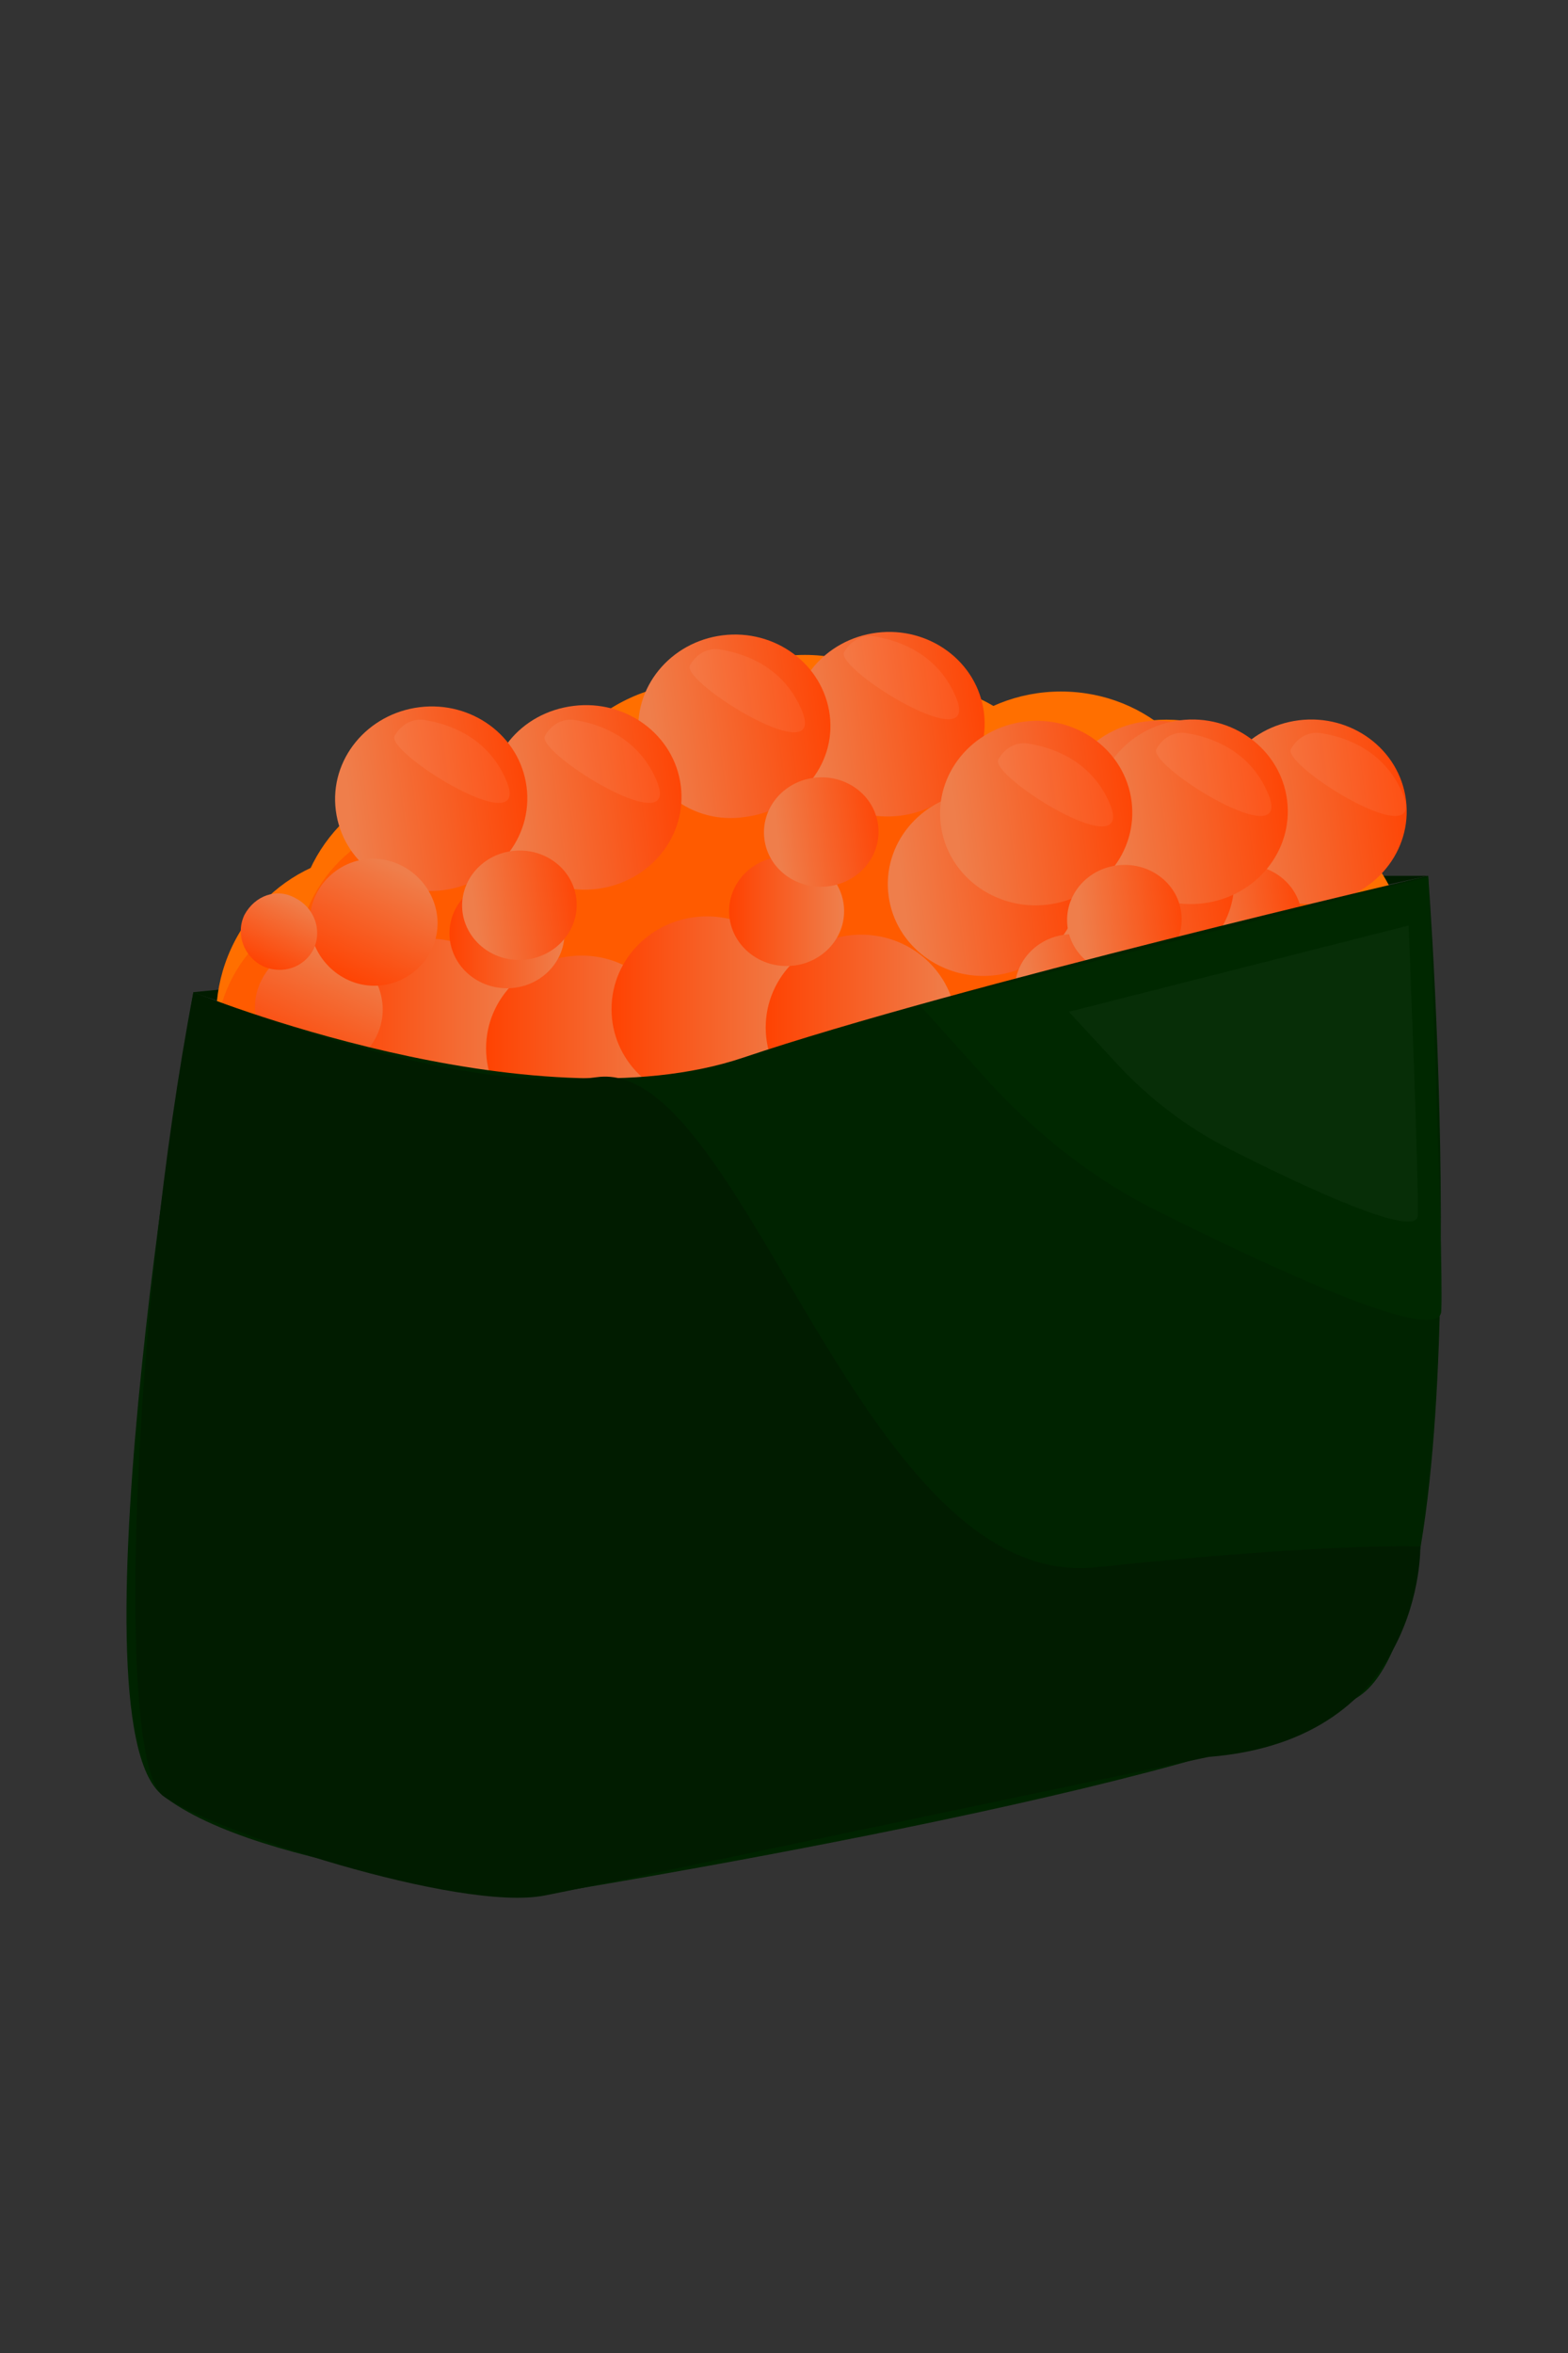 <?xml version="1.0" encoding="utf-8"?>
<!-- Generator: Adobe Illustrator 26.0.1, SVG Export Plug-In . SVG Version: 6.00 Build 0)  -->
<svg version="1.1" id="Layer_1" xmlns="http://www.w3.org/2000/svg" xmlns:xlink="http://www.w3.org/1999/xlink" x="0px" y="0px"
	 viewBox="0 0 120 180" style="enable-background:new 0 0 120 180;" xml:space="preserve">
<rect x="0" y="0" width="120" height="180" fill="#333333" stroke="none"/>
<style type="text/css">
	.st0{fill:#011C00;}
	.st1{fill:#FF6F00;}
	.st2{fill:#FF5B00;}
	.st3{fill:url(#SVGID_1_);}
	.st4{fill:url(#SVGID_00000031900032590963724310000003257704057312541887_);}
	.st5{fill:url(#SVGID_00000173863631971419040230000012230271043951905714_);}
	.st6{fill:url(#SVGID_00000022558914590034330220000012143533748746821785_);}
	.st7{fill:url(#SVGID_00000075870281088189606230000005763967083030910649_);}
	.st8{fill:url(#SVGID_00000165930373777819122610000004351979844474655423_);}
	.st9{fill:url(#SVGID_00000095335048443140162520000015597480503266348694_);}
	.st10{fill:url(#SVGID_00000114038456558186011460000008248334263388047532_);}
	.st11{fill:url(#SVGID_00000180356610341960639120000002019749621159086001_);}
	.st12{fill:url(#SVGID_00000067206677510659958850000010553656957660537275_);}
	.st13{fill:url(#SVGID_00000053534289239609908200000015743792545494545835_);}
	.st14{fill:url(#SVGID_00000012431526659543748900000012974433483831077771_);}
	.st15{fill:url(#SVGID_00000150099914966383438130000017076034714793977985_);}
	.st16{fill:url(#SVGID_00000167382619979575515950000008558829254844150962_);}
	.st17{fill:url(#SVGID_00000085929836193231656560000000901114424664880266_);}
	.st18{fill:url(#SVGID_00000144310680467819084600000012227940692316237493_);}
	.st19{fill:url(#SVGID_00000138569522192001105920000001248927450199428507_);}
	.st20{fill:url(#SVGID_00000118383548381086956760000016253955088647253645_);}
	.st21{fill:url(#SVGID_00000178204614534810763850000016392119702771027131_);}
	.st22{fill:url(#SVGID_00000002376264914466920790000003195425861469766063_);}
	.st23{fill:url(#SVGID_00000134230776351754001770000016615347862248075421_);}
	.st24{fill:url(#SVGID_00000021113664198576023850000009085335578142170260_);}
	.st25{fill:url(#SVGID_00000157274735550970236210000016898032287989648796_);}
	.st26{fill:url(#SVGID_00000070815340040489670690000000833615112419110564_);}
	.st27{fill:#002300;}
	.st28{fill:#002800;}
	.st29{opacity:3.000000e-02;fill:#FFFFFF;}
	.st30{opacity:6.000000e-02;fill:#FFFFFF;}
</style>
<g>
	<path class="st0" d="M14.8,75.9l90.1-8.9h4.4L39.7,82.2C39.7,82.2,19.6,77.9,14.8,75.9z"/>
	<g>
		<g>
			<g>
				<ellipse class="st1" cx="35.7" cy="99.1" rx="9" ry="8.6"/>
			</g>
			<g>
				<ellipse transform="matrix(0.541 -0.841 0.841 0.541 -68.414 68.776)" class="st1" cx="28.8" cy="97" rx="8.6" ry="9"/>
			</g>
			<g>
				<ellipse transform="matrix(0.91 -0.415 0.415 0.91 -35.86 18.253)" class="st1" cx="24" cy="91.6" rx="8.6" ry="9"/>
			</g>
			<g>
				<ellipse transform="matrix(0.142 -0.99 0.99 0.142 -63.794 95.127)" class="st1" cx="23" cy="84.4" rx="9" ry="8.6"/>
			</g>
			<g>
				<ellipse transform="matrix(0.655 -0.756 0.756 0.655 -49.804 46.501)" class="st1" cx="26" cy="77.8" rx="9" ry="8.6"/>
			</g>
			<g>
				<ellipse transform="matrix(0.96 -0.282 0.282 0.96 -19.506 12.038)" class="st1" cx="32.1" cy="73.9" rx="9" ry="8.6"/>
			</g>
			<g>
				<ellipse transform="matrix(0.282 -0.96 0.96 0.282 -42.597 90.822)" class="st1" cx="39.4" cy="73.9" rx="8.6" ry="9"/>
			</g>
			<g>
				<ellipse transform="matrix(0.756 -0.655 0.655 0.756 -39.834 48.77)" class="st1" cx="45.5" cy="77.8" rx="8.6" ry="9"/>
			</g>
			<g>
				<ellipse transform="matrix(0.99 -0.142 0.142 0.99 -11.514 7.756)" class="st1" cx="48.5" cy="84.4" rx="8.6" ry="9"/>
			</g>
			<g>
				<ellipse transform="matrix(0.415 -0.91 0.91 0.415 -55.555 96.675)" class="st1" cx="47.4" cy="91.6" rx="9" ry="8.6"/>
			</g>
			<g>
				<ellipse transform="matrix(0.841 -0.541 0.541 0.841 -45.686 38.482)" class="st1" cx="42.7" cy="97" rx="9" ry="8.6"/>
			</g>
		</g>
		<g>
			<g>
				<ellipse class="st1" cx="81.2" cy="98.9" rx="12.1" ry="11.5"/>
			</g>
			<g>
				<ellipse transform="matrix(0.5 -0.866 0.866 0.5 -47.422 111.113)" class="st1" cx="72.5" cy="96.6" rx="11.5" ry="12.1"/>
			</g>
			<g>
				<ellipse transform="matrix(0.866 -0.5 0.5 0.866 -36.282 45.195)" class="st1" cx="66.2" cy="90.3" rx="11.5" ry="12.1"/>
			</g>
			<g>
				<ellipse class="st1" cx="63.9" cy="81.7" rx="11.5" ry="12.1"/>
			</g>
			<g>
				<ellipse transform="matrix(0.5 -0.866 0.866 0.5 -30.148 93.85)" class="st1" cx="66.2" cy="73" rx="12.1" ry="11.5"/>
			</g>
			<g>
				<ellipse transform="matrix(0.866 -0.5 0.5 0.866 -23.64 45.2)" class="st1" cx="72.5" cy="66.7" rx="12.1" ry="11.5"/>
			</g>
			<g>
				<ellipse class="st1" cx="81.2" cy="64.4" rx="12.1" ry="11.5"/>
			</g>
			<g>
				<ellipse transform="matrix(0.5 -0.866 0.866 0.5 -12.886 111.125)" class="st1" cx="89.8" cy="66.7" rx="11.5" ry="12.1"/>
			</g>
			<g>
				<ellipse transform="matrix(0.866 -0.5 0.5 0.866 -23.645 57.841)" class="st1" cx="96.1" cy="73" rx="11.5" ry="12.1"/>
			</g>
			<g>
				<ellipse class="st1" cx="98.4" cy="81.7" rx="11.5" ry="12.1"/>
			</g>
			<g>
				<ellipse transform="matrix(0.5 -0.866 0.866 0.5 -30.16 128.388)" class="st1" cx="96.1" cy="90.3" rx="12.1" ry="11.5"/>
			</g>
			<g>
				<ellipse transform="matrix(0.866 -0.5 0.5 0.866 -36.286 57.836)" class="st1" cx="89.8" cy="96.6" rx="12.1" ry="11.5"/>
			</g>
		</g>
		<g>
			<g>
				<ellipse class="st1" cx="43.2" cy="103.1" rx="12.1" ry="11.5"/>
			</g>
			<g>
				<ellipse transform="matrix(0.5 -0.866 0.866 0.5 -70.029 80.326)" class="st1" cx="34.6" cy="100.8" rx="11.5" ry="12.1"/>
			</g>
			<g>
				<ellipse transform="matrix(0.866 -0.5 0.5 0.866 -43.46 26.774)" class="st1" cx="28.2" cy="94.5" rx="11.5" ry="12.1"/>
			</g>
			<g>
				<ellipse class="st1" cx="25.9" cy="85.9" rx="11.5" ry="12.1"/>
			</g>
			<g>
				<ellipse transform="matrix(0.5 -0.866 0.866 0.5 -52.755 63.064)" class="st1" cx="28.2" cy="77.2" rx="12.1" ry="11.5"/>
			</g>
			<g>
				<ellipse transform="matrix(0.866 -0.5 0.5 0.866 -30.819 26.779)" class="st1" cx="34.6" cy="70.9" rx="12.1" ry="11.5"/>
			</g>
			<g>
				<ellipse class="st1" cx="43.2" cy="68.6" rx="12.1" ry="11.5"/>
			</g>
			<g>
				<ellipse transform="matrix(0.5 -0.866 0.866 0.5 -35.492 80.339)" class="st1" cx="51.8" cy="70.9" rx="11.5" ry="12.1"/>
			</g>
			<g>
				<ellipse transform="matrix(0.866 -0.5 0.5 0.866 -30.823 39.42)" class="st1" cx="58.2" cy="77.2" rx="11.5" ry="12.1"/>
			</g>
			<g>
				<ellipse class="st1" cx="60.5" cy="85.9" rx="11.5" ry="12.1"/>
			</g>
			<g>
				<ellipse transform="matrix(0.5 -0.866 0.866 0.5 -52.767 97.601)" class="st1" cx="58.1" cy="94.5" rx="12.1" ry="11.5"/>
			</g>
			<g>
				<ellipse transform="matrix(0.866 -0.5 0.5 0.866 -43.465 39.415)" class="st1" cx="51.8" cy="100.8" rx="12.1" ry="11.5"/>
			</g>
		</g>
		<g>
			<g>
				<ellipse class="st1" cx="61.5" cy="96.1" rx="12.1" ry="11.5"/>
			</g>
			<g>
				<ellipse transform="matrix(0.5 -0.866 0.866 0.5 -54.807 92.732)" class="st1" cx="52.9" cy="93.8" rx="11.5" ry="12.1"/>
			</g>
			<g>
				<ellipse transform="matrix(0.866 -0.5 0.5 0.866 -37.512 35.016)" class="st1" cx="46.6" cy="87.5" rx="11.5" ry="12.1"/>
			</g>
			<g>
				<ellipse class="st1" cx="44.3" cy="78.9" rx="11.5" ry="12.1"/>
			</g>
			<g>
				<ellipse transform="matrix(0.5 -0.866 0.866 0.5 -37.532 75.47)" class="st1" cx="46.6" cy="70.2" rx="12.1" ry="11.5"/>
			</g>
			<g>
				<ellipse transform="matrix(0.866 -0.5 0.5 0.866 -24.87 35.02)" class="st1" cx="52.9" cy="63.9" rx="12.1" ry="11.5"/>
			</g>
			<g>
				<ellipse class="st1" cx="61.6" cy="61.6" rx="12.1" ry="11.5"/>
			</g>
			<g>
				<ellipse transform="matrix(0.5 -0.866 0.866 0.5 -20.269 92.745)" class="st1" cx="70.2" cy="63.9" rx="11.5" ry="12.1"/>
			</g>
			<g>
				<ellipse transform="matrix(0.866 -0.5 0.5 0.866 -24.874 47.662)" class="st1" cx="76.5" cy="70.2" rx="11.5" ry="12.1"/>
			</g>
			<g>
				<ellipse class="st1" cx="78.8" cy="78.9" rx="11.5" ry="12.1"/>
			</g>
			<g>
				<ellipse transform="matrix(0.5 -0.866 0.866 0.5 -37.544 110.007)" class="st1" cx="76.5" cy="87.5" rx="12.1" ry="11.5"/>
			</g>
			<g>
				<ellipse transform="matrix(0.866 -0.5 0.5 0.866 -37.516 47.658)" class="st1" cx="70.2" cy="93.8" rx="12.1" ry="11.5"/>
			</g>
		</g>
	</g>
	<g>
		<g>
			<g>
				<circle class="st2" cx="35.4" cy="101.3" r="8.4"/>
			</g>
			<g>
				<circle class="st2" cx="28.6" cy="99.3" r="8.4"/>
			</g>
			<g>
				<circle class="st2" cx="24" cy="94" r="8.4"/>
			</g>
			<g>
				<circle class="st2" cx="22.9" cy="87" r="8.4"/>
			</g>
			<g>
				<circle class="st2" cx="25.9" cy="80.5" r="8.4"/>
			</g>
			<g>
				<circle class="st2" cx="31.8" cy="76.7" r="8.4"/>
			</g>
			<g>
				<circle class="st2" cx="38.9" cy="76.7" r="8.4"/>
			</g>
			<g>
				<circle class="st2" cx="44.8" cy="80.5" r="8.4"/>
			</g>
			<g>
				<circle class="st2" cx="47.8" cy="87" r="8.4"/>
			</g>
			<g>
				<circle class="st2" cx="46.8" cy="94" r="8.4"/>
			</g>
			<g>
				<circle class="st2" cx="42.1" cy="99.3" r="8.4"/>
			</g>
		</g>
		<g>
			<g>
				<circle class="st2" cx="77.7" cy="101.2" r="11.2"/>
			</g>
			<g>
				<circle class="st2" cx="69.2" cy="98.9" r="11.2"/>
			</g>
			<g>
				<circle class="st2" cx="63.1" cy="92.7" r="11.2"/>
			</g>
			<g>
				<circle class="st2" cx="60.8" cy="84.3" r="11.2"/>
			</g>
			<g>
				<circle class="st2" cx="63.1" cy="75.9" r="11.2"/>
			</g>
			<g>
				<circle class="st2" cx="69.3" cy="69.7" r="11.2"/>
			</g>
			<g>
				<circle class="st2" cx="77.7" cy="67.5" r="11.2"/>
			</g>
			<g>
				<circle class="st2" cx="86.1" cy="69.8" r="11.2"/>
			</g>
			<g>
				<circle class="st2" cx="92.2" cy="75.9" r="11.2"/>
			</g>
			<g>
				<circle class="st2" cx="94.5" cy="84.3" r="11.2"/>
			</g>
			<g>
				<circle class="st2" cx="92.2" cy="92.7" r="11.2"/>
			</g>
			<g>
				<circle class="st2" cx="86.1" cy="98.9" r="11.2"/>
			</g>
		</g>
		<g>
			<g>
				<circle class="st2" cx="42.3" cy="105.2" r="11.2"/>
			</g>
			<g>
				<circle class="st2" cx="33.9" cy="103" r="11.2"/>
			</g>
			<g>
				<circle class="st2" cx="27.7" cy="96.8" r="11.2"/>
			</g>
			<g>
				<circle class="st2" cx="25.5" cy="88.4" r="11.2"/>
			</g>
			<g>
				<circle class="st2" cx="27.7" cy="80" r="11.2"/>
			</g>
			<g>
				<circle class="st2" cx="33.9" cy="73.8" r="11.2"/>
			</g>
			<g>
				<circle class="st2" cx="42.3" cy="71.6" r="11.2"/>
			</g>
			<g>
				<circle class="st2" cx="50.7" cy="73.8" r="11.2"/>
			</g>
			<g>
				<circle class="st2" cx="56.9" cy="80" r="11.2"/>
			</g>
			<g>
				<circle class="st2" cx="59.1" cy="88.4" r="11.2"/>
			</g>
			<g>
				<circle class="st2" cx="56.9" cy="96.8" r="11.2"/>
			</g>
			<g>
				<circle class="st2" cx="50.7" cy="103" r="11.2"/>
			</g>
		</g>
		<g>
			<g>
				<circle class="st2" cx="59.4" cy="98.4" r="11.2"/>
			</g>
			<g>
				<circle class="st2" cx="51" cy="96.2" r="11.2"/>
			</g>
			<g>
				<circle class="st2" cx="44.8" cy="90" r="11.2"/>
			</g>
			<g>
				<circle class="st2" cx="42.6" cy="81.6" r="11.2"/>
			</g>
			<g>
				<circle class="st2" cx="44.8" cy="73.2" r="11.2"/>
			</g>
			<g>
				<circle class="st2" cx="51" cy="67" r="11.2"/>
			</g>
			<g>
				<circle class="st2" cx="59.4" cy="64.8" r="11.2"/>
			</g>
			<g>
				<circle class="st2" cx="67.8" cy="67" r="11.2"/>
			</g>
			<g>
				<circle class="st2" cx="74" cy="73.2" r="11.2"/>
			</g>
			<g>
				<circle class="st2" cx="76.2" cy="81.6" r="11.2"/>
			</g>
			<g>
				<circle class="st2" cx="74" cy="90" r="11.2"/>
			</g>
			<g>
				<circle class="st2" cx="67.8" cy="96.2" r="11.2"/>
			</g>
		</g>
	</g>
	<g>
		<linearGradient id="SVGID_1_" gradientUnits="userSpaceOnUse" x1="25.089" y1="78.879" x2="39.75" y2="78.879">
			<stop  offset="0" style="stop-color:#FF4100"/>
			<stop  offset="1" style="stop-color:#EF7E4B"/>
		</linearGradient>
		<ellipse class="st3" cx="32.8" cy="78.9" rx="7.3" ry="7.1"/>
		
			<linearGradient id="SVGID_00000152963570128574880780000009304206966636746686_" gradientUnits="userSpaceOnUse" x1="36.826" y1="80.249" x2="51.488" y2="80.249">
			<stop  offset="0" style="stop-color:#FF4100"/>
			<stop  offset="1" style="stop-color:#EF7E4B"/>
		</linearGradient>
		<ellipse style="fill:url(#SVGID_00000152963570128574880780000009304206966636746686_);" cx="44.5" cy="80.2" rx="7.3" ry="7.1"/>
		
			<linearGradient id="SVGID_00000107589742594793999730000007014591811798574720_" gradientUnits="userSpaceOnUse" x1="34.289" y1="71.356" x2="42.997" y2="71.356">
			<stop  offset="0" style="stop-color:#FF4100"/>
			<stop  offset="1" style="stop-color:#EF7E4B"/>
		</linearGradient>
		<ellipse style="fill:url(#SVGID_00000107589742594793999730000007014591811798574720_);" cx="38.8" cy="71.4" rx="4.4" ry="4.2"/>
	</g>
	<g>
		
			<linearGradient id="SVGID_00000179618069055899493480000004725321882461678474_" gradientUnits="userSpaceOnUse" x1="46.446" y1="77.193" x2="61.107" y2="77.193">
			<stop  offset="0" style="stop-color:#FF4100"/>
			<stop  offset="1" style="stop-color:#EF7E4B"/>
		</linearGradient>
		<ellipse style="fill:url(#SVGID_00000179618069055899493480000004725321882461678474_);" cx="54.1" cy="77.2" rx="7.3" ry="7.1"/>
		
			<linearGradient id="SVGID_00000085228572924454980700000009531536228561822121_" gradientUnits="userSpaceOnUse" x1="58.183" y1="78.563" x2="72.845" y2="78.563">
			<stop  offset="0" style="stop-color:#FF4100"/>
			<stop  offset="1" style="stop-color:#EF7E4B"/>
		</linearGradient>
		<ellipse style="fill:url(#SVGID_00000085228572924454980700000009531536228561822121_);" cx="65.9" cy="78.6" rx="7.3" ry="7.1"/>
		
			<linearGradient id="SVGID_00000124129005634907035630000003975022769011784369_" gradientUnits="userSpaceOnUse" x1="55.646" y1="69.67" x2="64.354" y2="69.67">
			<stop  offset="0" style="stop-color:#FF4100"/>
			<stop  offset="1" style="stop-color:#EF7E4B"/>
		</linearGradient>
		<ellipse style="fill:url(#SVGID_00000124129005634907035630000003975022769011784369_);" cx="60.2" cy="69.7" rx="4.4" ry="4.2"/>
	</g>
	<g>
		
			<linearGradient id="SVGID_00000114763521677124046510000016372446261039029642_" gradientUnits="userSpaceOnUse" x1="-555.238" y1="-1631.003" x2="-540.577" y2="-1631.003" gradientTransform="matrix(-0.992 0.128 -0.128 -0.992 -683.216 -1492.418)">
			<stop  offset="0" style="stop-color:#FF4100"/>
			<stop  offset="1" style="stop-color:#EF7E4B"/>
		</linearGradient>
		<path style="fill:url(#SVGID_00000114763521677124046510000016372446261039029642_);" d="M60.7,56.3c-0.5-3.9,2.4-7.4,6.4-7.9
			s7.7,2.2,8.2,6.1s-2.4,7.4-6.4,7.9C64.8,62.9,61.2,60.2,60.7,56.3z"/>
		
			<linearGradient id="SVGID_00000067197358083743413220000003861555095544365451_" gradientUnits="userSpaceOnUse" x1="-543.501" y1="-1629.633" x2="-528.839" y2="-1629.633" gradientTransform="matrix(-0.992 0.128 -0.128 -0.992 -683.216 -1492.418)">
			<stop  offset="0" style="stop-color:#FF4100"/>
			<stop  offset="1" style="stop-color:#EF7E4B"/>
		</linearGradient>
		<path style="fill:url(#SVGID_00000067197358083743413220000003861555095544365451_);" d="M48.9,56.5c-0.5-3.9,2.4-7.4,6.4-7.9
			c4-0.5,7.7,2.2,8.2,6.1S61,62,57,62.5C53,63.1,49.4,60.3,48.9,56.5z"/>
		
			<linearGradient id="SVGID_00000031166501774330288800000008699290339267665287_" gradientUnits="userSpaceOnUse" x1="-546.038" y1="-1638.526" x2="-537.33" y2="-1638.526" gradientTransform="matrix(-0.992 0.128 -0.128 -0.992 -683.216 -1492.418)">
			<stop  offset="0" style="stop-color:#FF4100"/>
			<stop  offset="1" style="stop-color:#EF7E4B"/>
		</linearGradient>
		<path style="fill:url(#SVGID_00000031166501774330288800000008699290339267665287_);" d="M58.5,64.2c-0.3-2.3,1.4-4.4,3.8-4.7
			c2.4-0.3,4.6,1.3,4.9,3.6c0.3,2.3-1.4,4.4-3.8,4.7C61,68.1,58.8,66.5,58.5,64.2z"/>
	</g>
	<g>
		
			<linearGradient id="SVGID_00000144338008709603369840000012029972442237894041_" gradientUnits="userSpaceOnUse" x1="-531.53" y1="-1633.553" x2="-516.869" y2="-1633.553" gradientTransform="matrix(-0.992 0.128 -0.128 -0.992 -683.216 -1492.418)">
			<stop  offset="0" style="stop-color:#FF4100"/>
			<stop  offset="1" style="stop-color:#EF7E4B"/>
		</linearGradient>
		<path style="fill:url(#SVGID_00000144338008709603369840000012029972442237894041_);" d="M37.5,61.9C37,58,39.8,54.5,43.9,54
			c4-0.5,7.7,2.2,8.2,6.1s-2.4,7.4-6.4,7.9S38,65.8,37.5,61.9z"/>
		
			<linearGradient id="SVGID_00000147216939623615785210000003124702166822291109_" gradientUnits="userSpaceOnUse" x1="-519.793" y1="-1632.183" x2="-505.131" y2="-1632.183" gradientTransform="matrix(-0.992 0.128 -0.128 -0.992 -683.216 -1492.418)">
			<stop  offset="0" style="stop-color:#FF4100"/>
			<stop  offset="1" style="stop-color:#EF7E4B"/>
		</linearGradient>
		<path style="fill:url(#SVGID_00000147216939623615785210000003124702166822291109_);" d="M25.7,62c-0.5-3.9,2.4-7.4,6.4-7.9
			s7.7,2.2,8.2,6.1s-2.4,7.4-6.4,7.9C29.8,68.6,26.2,65.9,25.7,62z"/>
		
			<linearGradient id="SVGID_00000047031990438079048490000013123704127027271089_" gradientUnits="userSpaceOnUse" x1="-522.33" y1="-1641.076" x2="-513.622" y2="-1641.076" gradientTransform="matrix(-0.992 0.128 -0.128 -0.992 -683.216 -1492.418)">
			<stop  offset="0" style="stop-color:#FF4100"/>
			<stop  offset="1" style="stop-color:#EF7E4B"/>
		</linearGradient>
		<path style="fill:url(#SVGID_00000047031990438079048490000013123704127027271089_);" d="M35.4,69.8c-0.3-2.3,1.4-4.4,3.8-4.7
			c2.4-0.3,4.6,1.3,4.9,3.6c0.3,2.3-1.4,4.4-3.8,4.7C37.8,73.7,35.7,72,35.4,69.8z"/>
	</g>
	<g>
		
			<linearGradient id="SVGID_00000122701452458578189200000011187875267682205322_" gradientUnits="userSpaceOnUse" x1="-586.481" y1="-1641.745" x2="-571.82" y2="-1641.745" gradientTransform="matrix(-0.992 0.128 -0.128 -0.992 -683.216 -1492.418)">
			<stop  offset="0" style="stop-color:#FF4100"/>
			<stop  offset="1" style="stop-color:#EF7E4B"/>
		</linearGradient>
		<path style="fill:url(#SVGID_00000122701452458578189200000011187875267682205322_);" d="M93,63c-0.5-3.9,2.4-7.4,6.4-7.9
			c4-0.5,7.7,2.2,8.2,6.1c0.5,3.9-2.4,7.4-6.4,7.9S93.5,66.9,93,63z"/>
		
			<linearGradient id="SVGID_00000074421169205589412650000013287268302466312360_" gradientUnits="userSpaceOnUse" x1="-574.744" y1="-1640.375" x2="-560.082" y2="-1640.375" gradientTransform="matrix(-0.992 0.128 -0.128 -0.992 -683.216 -1492.418)">
			<stop  offset="0" style="stop-color:#FF4100"/>
			<stop  offset="1" style="stop-color:#EF7E4B"/>
		</linearGradient>
		<path style="fill:url(#SVGID_00000074421169205589412650000013287268302466312360_);" d="M81.2,63.1c-0.5-3.9,2.4-7.4,6.4-7.9
			c4-0.5,7.7,2.2,8.2,6.1c0.5,3.9-2.4,7.4-6.4,7.9C85.4,69.7,81.7,67,81.2,63.1z"/>
		
			<linearGradient id="SVGID_00000140706379915158351650000000200079159155907991_" gradientUnits="userSpaceOnUse" x1="-577.281" y1="-1649.267" x2="-568.573" y2="-1649.267" gradientTransform="matrix(-0.992 0.128 -0.128 -0.992 -683.216 -1492.418)">
			<stop  offset="0" style="stop-color:#FF4100"/>
			<stop  offset="1" style="stop-color:#EF7E4B"/>
		</linearGradient>
		<path style="fill:url(#SVGID_00000140706379915158351650000000200079159155907991_);" d="M90.9,70.9c-0.3-2.3,1.4-4.4,3.8-4.7
			c2.4-0.3,4.6,1.3,4.9,3.6c0.3,2.3-1.4,4.4-3.8,4.7C93.4,74.8,91.2,73.2,90.9,70.9z"/>
	</g>
	<g>
		
			<linearGradient id="SVGID_00000021094263855976196010000004096020362277947529_" gradientUnits="userSpaceOnUse" x1="-572.668" y1="-1645.387" x2="-558.007" y2="-1645.387" gradientTransform="matrix(-0.992 0.128 -0.128 -0.992 -683.216 -1492.418)">
			<stop  offset="0" style="stop-color:#FF4100"/>
			<stop  offset="1" style="stop-color:#EF7E4B"/>
		</linearGradient>
		<path style="fill:url(#SVGID_00000021094263855976196010000004096020362277947529_);" d="M79.8,68.4c-0.5-3.9,2.4-7.4,6.4-7.9
			s7.7,2.2,8.2,6.1c0.5,3.9-2.4,7.4-6.4,7.9S80.3,72.3,79.8,68.4z"/>
		
			<linearGradient id="SVGID_00000050628629320881919030000002818257040201330080_" gradientUnits="userSpaceOnUse" x1="-560.931" y1="-1644.017" x2="-546.269" y2="-1644.017" gradientTransform="matrix(-0.992 0.128 -0.128 -0.992 -683.216 -1492.418)">
			<stop  offset="0" style="stop-color:#FF4100"/>
			<stop  offset="1" style="stop-color:#EF7E4B"/>
		</linearGradient>
		<path style="fill:url(#SVGID_00000050628629320881919030000002818257040201330080_);" d="M68,68.5c-0.5-3.9,2.4-7.4,6.4-7.9
			c4-0.5,7.7,2.2,8.2,6.1c0.5,3.9-2.4,7.4-6.4,7.9S68.5,72.4,68,68.5z"/>
		
			<linearGradient id="SVGID_00000160874318590393277780000008250261077415017402_" gradientUnits="userSpaceOnUse" x1="-563.468" y1="-1652.909" x2="-554.76" y2="-1652.909" gradientTransform="matrix(-0.992 0.128 -0.128 -0.992 -683.216 -1492.418)">
			<stop  offset="0" style="stop-color:#FF4100"/>
			<stop  offset="1" style="stop-color:#EF7E4B"/>
		</linearGradient>
		<path style="fill:url(#SVGID_00000160874318590393277780000008250261077415017402_);" d="M77.7,76.2c-0.3-2.3,1.4-4.4,3.8-4.7
			c2.4-0.3,4.6,1.3,4.9,3.6c0.3,2.3-1.4,4.4-3.8,4.7C80.1,80.2,78,78.5,77.7,76.2z"/>
	</g>
	<g>
		
			<linearGradient id="SVGID_00000133526039264157702440000013136834998661039247_" gradientUnits="userSpaceOnUse" x1="-577.376" y1="-1640.574" x2="-562.715" y2="-1640.574" gradientTransform="matrix(-0.992 0.128 -0.128 -0.992 -683.216 -1492.418)">
			<stop  offset="0" style="stop-color:#FF4100"/>
			<stop  offset="1" style="stop-color:#EF7E4B"/>
		</linearGradient>
		<path style="fill:url(#SVGID_00000133526039264157702440000013136834998661039247_);" d="M83.9,63c-0.5-3.9,2.4-7.4,6.4-7.9
			c4-0.5,7.7,2.2,8.2,6.1c0.5,3.9-2.4,7.4-6.4,7.9C88,69.6,84.3,66.9,83.9,63z"/>
		
			<linearGradient id="SVGID_00000144300809703101603080000013614021309417700739_" gradientUnits="userSpaceOnUse" x1="-565.639" y1="-1639.204" x2="-550.977" y2="-1639.204" gradientTransform="matrix(-0.992 0.128 -0.128 -0.992 -683.216 -1492.418)">
			<stop  offset="0" style="stop-color:#FF4100"/>
			<stop  offset="1" style="stop-color:#EF7E4B"/>
		</linearGradient>
		<path style="fill:url(#SVGID_00000144300809703101603080000013614021309417700739_);" d="M72,63.1c-0.5-3.9,2.4-7.4,6.4-7.9
			c4-0.5,7.7,2.2,8.2,6.1s-2.4,7.4-6.4,7.9C76.2,69.7,72.5,67,72,63.1z"/>
		
			<linearGradient id="SVGID_00000090291027677368479070000013123437202709762739_" gradientUnits="userSpaceOnUse" x1="-568.176" y1="-1648.096" x2="-559.468" y2="-1648.096" gradientTransform="matrix(-0.992 0.128 -0.128 -0.992 -683.216 -1492.418)">
			<stop  offset="0" style="stop-color:#FF4100"/>
			<stop  offset="1" style="stop-color:#EF7E4B"/>
		</linearGradient>
		<path style="fill:url(#SVGID_00000090291027677368479070000013123437202709762739_);" d="M81.7,70.9c-0.3-2.3,1.4-4.4,3.8-4.7
			c2.4-0.3,4.6,1.3,4.9,3.6c0.3,2.3-1.4,4.4-3.8,4.7C84.2,74.8,82,73.2,81.7,70.9z"/>
	</g>
	<g>
		
			<linearGradient id="SVGID_00000056393957781386834970000002722934682712414090_" gradientUnits="userSpaceOnUse" x1="-1127.994" y1="270.76" x2="-1113.332" y2="270.76" gradientTransform="matrix(0.289 -0.595 0.626 0.304 178.719 -671.529)">
			<stop  offset="0" style="stop-color:#FF4100"/>
			<stop  offset="1" style="stop-color:#EF7E4B"/>
		</linearGradient>
		<path style="fill:url(#SVGID_00000056393957781386834970000002722934682712414090_);" d="M26.5,72.8c2.4,1.2,3.5,4.1,2.3,6.5
			s-4.1,3.4-6.5,2.2s-3.5-4.1-2.3-6.5S24,71.6,26.5,72.8z"/>
		
			<linearGradient id="SVGID_00000077303272286498027770000007081176525408478644_" gradientUnits="userSpaceOnUse" x1="-1116.256" y1="272.13" x2="-1101.595" y2="272.13" gradientTransform="matrix(0.289 -0.595 0.626 0.304 178.719 -671.529)">
			<stop  offset="0" style="stop-color:#FF4100"/>
			<stop  offset="1" style="stop-color:#EF7E4B"/>
		</linearGradient>
		<path style="fill:url(#SVGID_00000077303272286498027770000007081176525408478644_);" d="M30.7,66.2c2.4,1.2,3.5,4.1,2.3,6.5
			s-4.1,3.4-6.5,2.2s-3.5-4.1-2.3-6.5S28.3,65,30.7,66.2z"/>
		
			<linearGradient id="SVGID_00000068656010690504181930000010364894472333527685_" gradientUnits="userSpaceOnUse" x1="-1118.793" y1="263.238" x2="-1110.085" y2="263.238" gradientTransform="matrix(0.289 -0.595 0.626 0.304 178.719 -671.529)">
			<stop  offset="0" style="stop-color:#FF4100"/>
			<stop  offset="1" style="stop-color:#EF7E4B"/>
		</linearGradient>
		<path style="fill:url(#SVGID_00000068656010690504181930000010364894472333527685_);" d="M22.6,68.7c1.4,0.7,2.1,2.4,1.4,3.9
			c-0.7,1.4-2.4,2-3.9,1.3c-1.4-0.7-2.1-2.4-1.4-3.9C19.5,68.5,21.2,67.9,22.6,68.7z"/>
	</g>
	<path class="st27" d="M14.8,75.9c0,0,25.8,10.5,42.1,5c16.3-5.5,52.4-13.9,52.4-13.9s4.3,56-5.2,62.7c-9.5,6.7-62.4,15.2-62.4,15.2
		s-21.9-1.7-29.3-7.6C5.1,131.5,14.8,75.9,14.8,75.9z"/>
	<path class="st0" d="M14.8,75.9c0,0,19.7,8,30.9,6.5c11.2-1.5,20.1,39.3,38.1,37.5c18-1.9,24.9-1.6,24.9-1.6s0.3,14.8-16.2,16.1
		c0,0-44.2,9.3-50.8,10.6c-6.6,1.3-25.6-5-29.2-7.6C8.8,134.7,10.1,100.5,14.8,75.9z"/>
	<path class="st28" d="M70.4,76.9l38.9-9.8c0,0,1.2,29.1,1,33.2c-0.1,2.7-13-3.3-21.6-7.6c-4.9-2.4-9.2-5.8-12.9-9.8L70.4,76.9z"/>
	<path class="st29" d="M81.8,77.4l26-6.6c0,0,0.8,19.5,0.7,22.2c-0.1,1.8-8.7-2.2-14.4-5.1c-3.2-1.6-6.2-3.9-8.6-6.5L81.8,77.4z"/>
	<path class="st30" d="M30.2,56.3c0.5-0.9,1.4-1.4,2.4-1.2c1.8,0.3,4.7,1.3,6.1,4.5C41,64.7,29.5,57.6,30.2,56.3L30.2,56.3z"/>
	<path class="st30" d="M52.8,50.9c0.5-0.9,1.4-1.4,2.4-1.2c1.8,0.3,4.7,1.3,6.1,4.5C63.6,59.3,52.1,52.2,52.8,50.9L52.8,50.9z"/>
	<path class="st30" d="M76.4,58.1c0.5-0.9,1.4-1.4,2.4-1.2c1.8,0.3,4.7,1.3,6.1,4.5C87.1,66.5,75.7,59.4,76.4,58.1L76.4,58.1z"/>
	<path class="st30" d="M41.7,56.3c0.5-0.9,1.4-1.4,2.4-1.2c1.8,0.3,4.7,1.3,6.1,4.5C52.5,64.7,41,57.6,41.7,56.3L41.7,56.3z"/>
	<path class="st30" d="M64.6,49.9c0.5-0.9,1.4-1.4,2.4-1.2c1.8,0.3,4.7,1.3,6.1,4.5C75.4,58.3,63.9,51.2,64.6,49.9L64.6,49.9z"/>
	<path class="st30" d="M88.5,57.3c0.5-0.9,1.4-1.4,2.4-1.2c1.8,0.3,4.7,1.3,6.1,4.5C99.3,65.7,87.8,58.6,88.5,57.3L88.5,57.3z"/>
	<path class="st30" d="M98.8,57.3c0.5-0.9,1.4-1.4,2.4-1.2c1.8,0.3,4.7,1.3,6.1,4.5C109.6,65.7,98.1,58.6,98.8,57.3L98.8,57.3z"/>
</g>
</svg>
